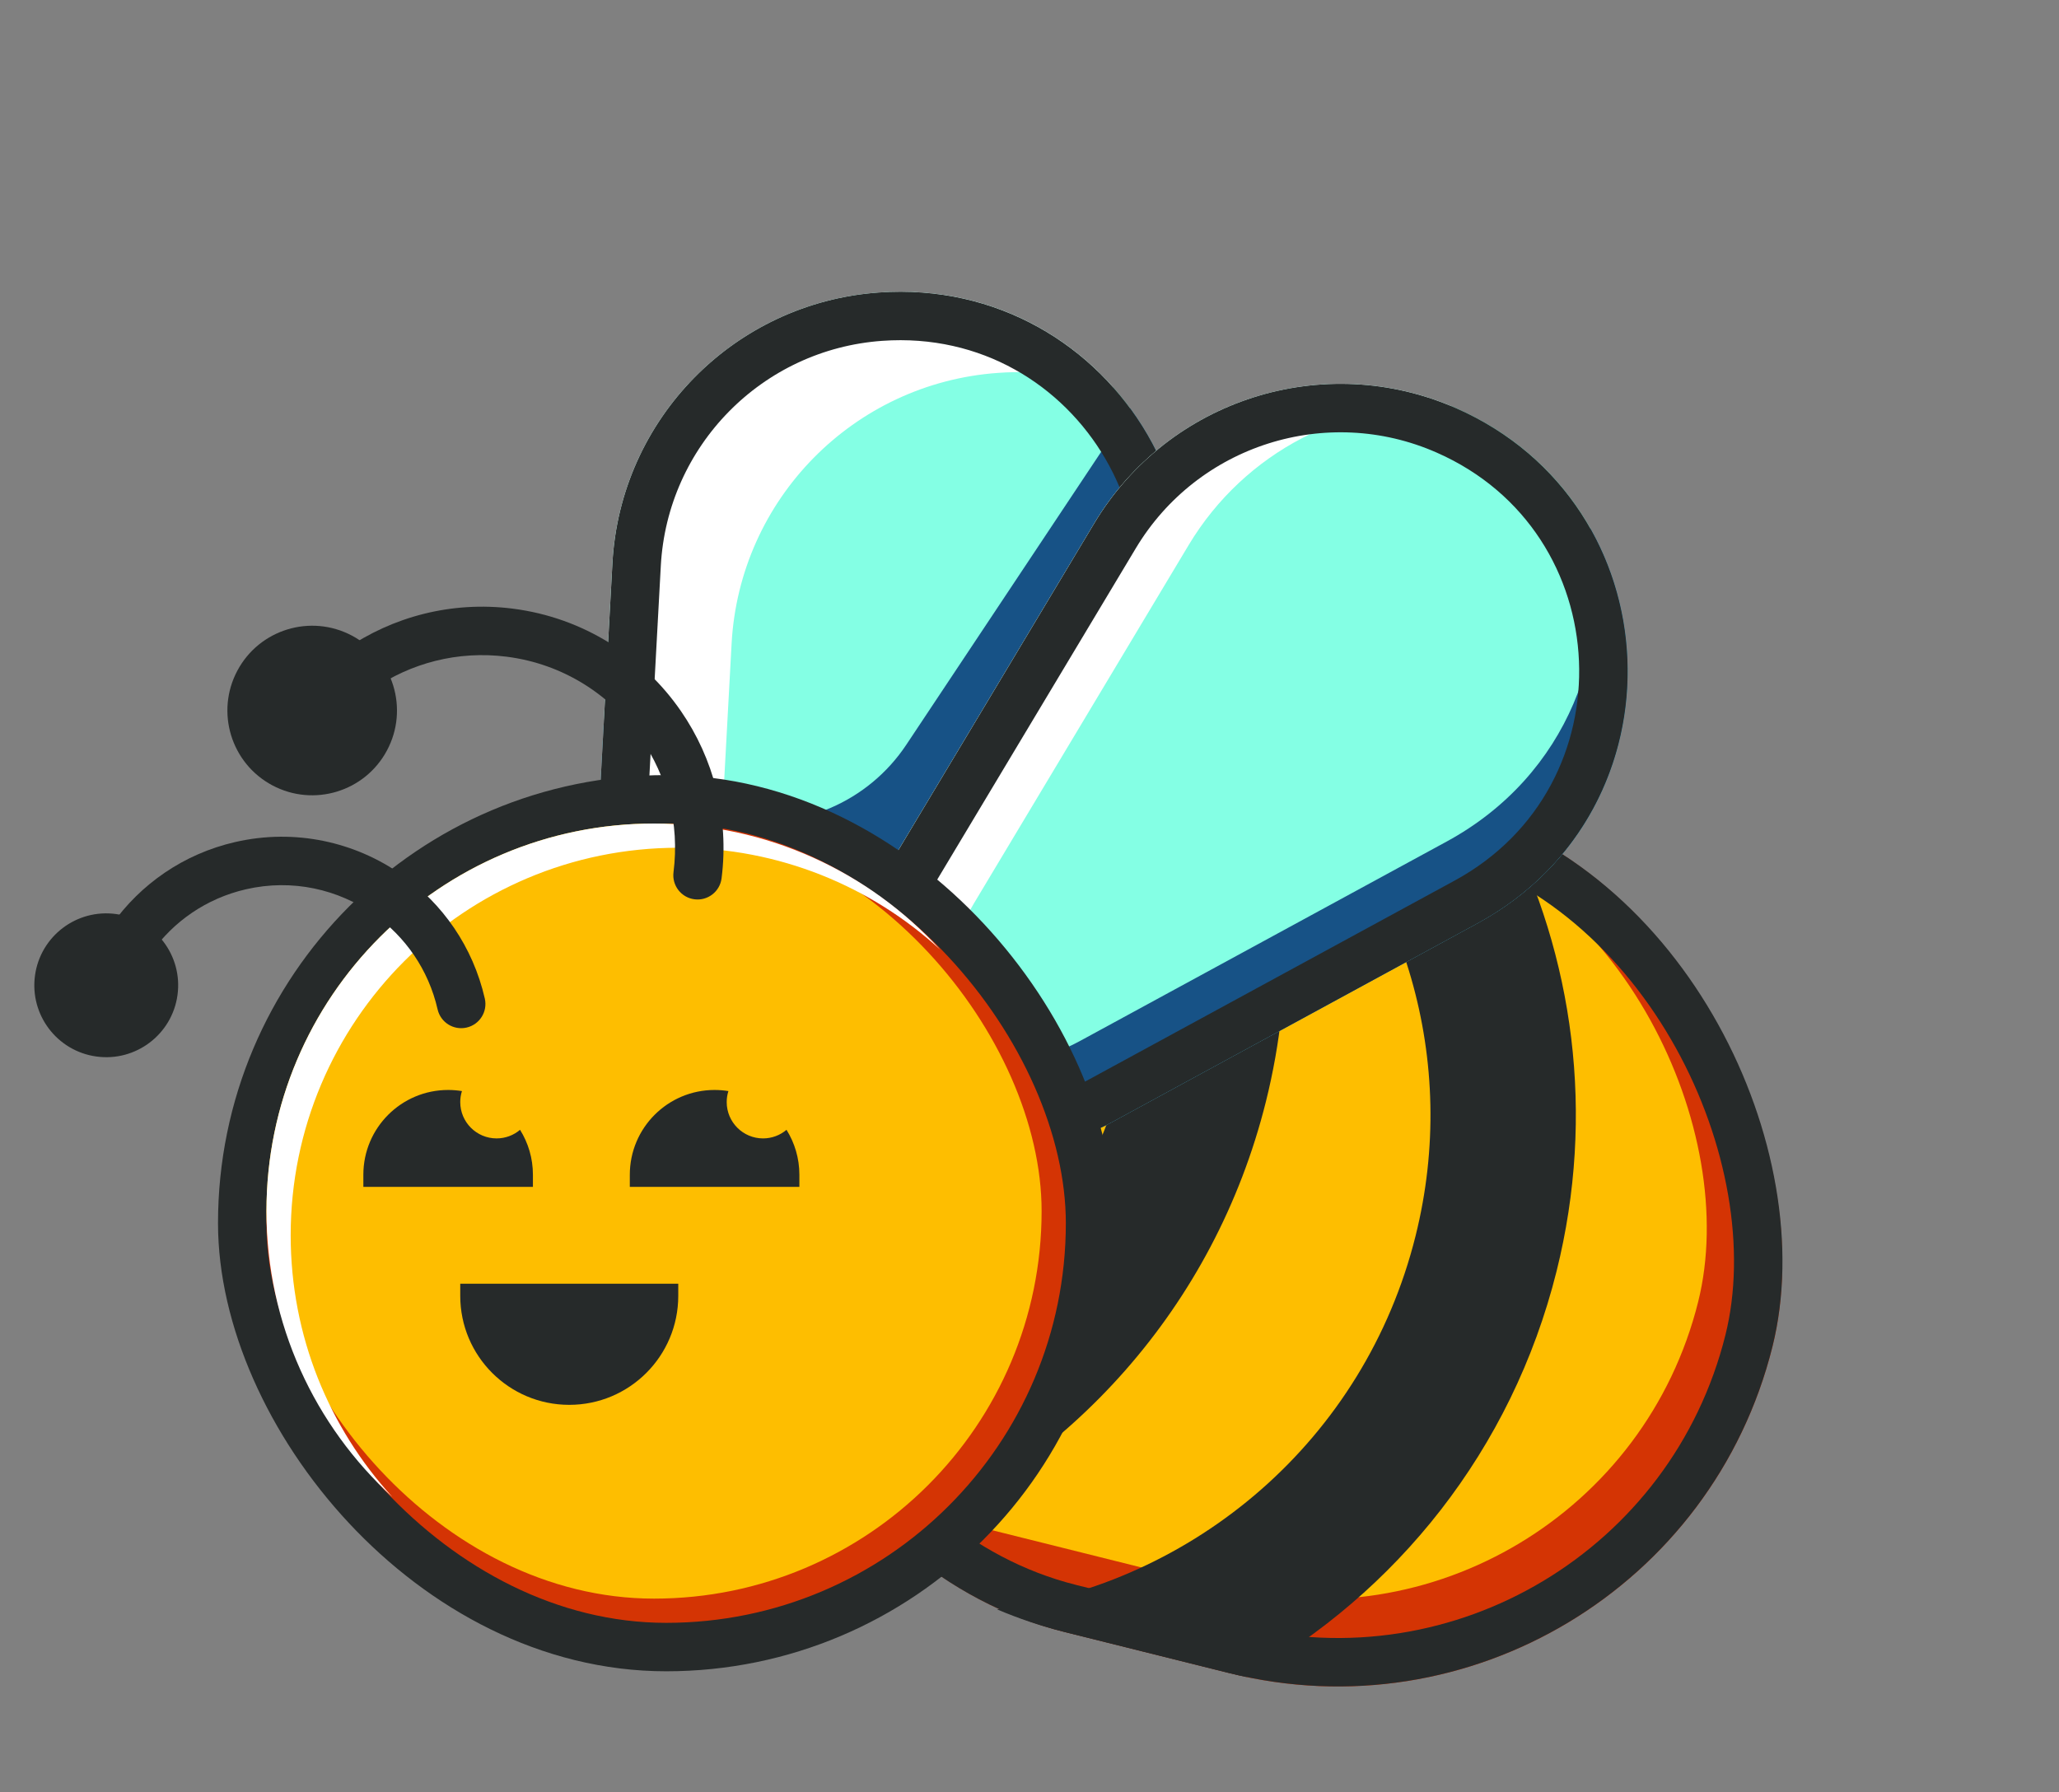 <svg width="85" height="74" viewBox="0 0 85 74" fill="none" xmlns="http://www.w3.org/2000/svg">
<rect x="0" y="0" width="85" height="74" fill="#808080" stroke="none"/>
<rect x="34.957" y="27" width="44" height="37" rx="18.5" transform="rotate(14.009 34.957 27)" fill="#D43404"/>
<rect x="29.846" y="27" width="45.535" height="32.41" rx="16.205" transform="rotate(14.009 29.846 27)" fill="#FEBE00"/>
<rect x="35.685" y="28.212" width="42" height="35" rx="17.5" transform="rotate(14.009 35.685 28.212)" stroke="#262A2A" stroke-width="2"/>
<path fill-rule="evenodd" clip-rule="evenodd" d="M41.158 66.443C49.29 65.376 56.332 59.469 58.437 51.029C60.249 43.767 57.954 36.444 53.024 31.508L59.699 33.173C60.541 33.383 61.355 33.648 62.138 33.962C64.96 39.477 65.876 45.999 64.259 52.482C62.411 59.886 57.623 65.782 51.45 69.235C51.214 69.186 50.978 69.131 50.742 69.073L43.95 67.378C42.981 67.136 42.049 66.822 41.158 66.443Z" fill="#262A2A"/>
<path fill-rule="evenodd" clip-rule="evenodd" d="M32.44 58.735C39.133 56.705 44.621 51.309 46.437 44.029C47.549 39.575 47.115 35.096 45.475 31.161C47.55 30.824 49.713 30.839 51.882 31.253C53.259 35.722 53.474 40.613 52.259 45.482C50.133 54.004 44.11 60.528 36.564 63.629C34.907 62.242 33.515 60.581 32.44 58.735Z" fill="#262A2A"/>
<path d="M25.282 23.257C25.606 17.292 30.319 12.5 36.278 12.077V12.077C46.099 11.379 52.439 22.266 46.987 30.464L37.432 44.829C35.863 47.187 33.05 48.397 30.26 47.912V47.912C26.691 47.292 24.151 44.101 24.347 40.484L25.282 23.257Z" fill="#84FFE4"/>
<path fill-rule="evenodd" clip-rule="evenodd" d="M24.933 29.692L24.347 40.484C24.151 44.101 26.691 47.292 30.26 47.912C33.05 48.397 35.863 47.187 37.432 44.829L46.987 30.464C49.989 25.949 49.416 20.619 46.654 16.857L37.414 30.748C35.845 33.106 33.032 34.316 30.242 33.831C27.822 33.411 25.874 31.808 24.933 29.692Z" fill="#175286"/>
<path fill-rule="evenodd" clip-rule="evenodd" d="M36.278 12.077C30.319 12.5 25.606 17.292 25.282 23.257L24.347 40.484C24.151 44.101 26.691 47.292 30.26 47.912C30.275 47.915 30.291 47.917 30.307 47.92C29.572 46.722 29.185 45.298 29.267 43.803L30.202 26.575C30.526 20.61 35.239 15.818 41.198 15.395C42.909 15.273 44.515 15.504 45.971 16.01C43.687 13.424 40.27 11.793 36.278 12.077Z" fill="white"/>
<path d="M46.154 29.91L36.599 44.275C35.25 46.303 32.831 47.343 30.431 46.927C27.362 46.394 25.177 43.649 25.345 40.538L26.281 23.311C26.577 17.849 30.892 13.462 36.349 13.074C45.341 12.436 51.147 22.404 46.154 29.91Z" stroke="#262A2A" stroke-width="2"/>
<path d="M45.172 21.609C48.243 16.485 54.648 14.447 60.115 16.854V16.854C69.126 20.822 69.651 33.409 61.002 38.114L45.847 46.358C43.359 47.711 40.307 47.468 38.065 45.737V45.737C35.198 43.523 34.441 39.514 36.303 36.408L45.172 21.609Z" fill="#84FFE4"/>
<path fill-rule="evenodd" clip-rule="evenodd" d="M35.328 40.848C35.531 42.723 36.473 44.507 38.065 45.737C40.307 47.468 43.359 47.711 45.847 46.358L61.002 38.114C67.249 34.716 68.71 27.207 65.646 21.803C66.676 26.62 64.747 32.01 59.725 34.742L44.569 42.986C42.081 44.34 39.029 44.096 36.787 42.365C36.216 41.924 35.728 41.411 35.328 40.848Z" fill="#175286"/>
<path fill-rule="evenodd" clip-rule="evenodd" d="M59.898 16.761C54.479 14.501 48.202 16.552 45.172 21.609L36.303 36.408C34.441 39.514 35.198 43.523 38.065 45.737C39.456 46.811 41.159 47.312 42.846 47.215C42.541 47.044 42.246 46.85 41.964 46.632C39.097 44.418 38.34 40.41 40.202 37.303L49.07 22.504C51.391 18.633 55.614 16.523 59.898 16.761Z" fill="white"/>
<path d="M60.525 37.236L45.369 45.48C43.23 46.644 40.604 46.434 38.676 44.945C36.211 43.041 35.56 39.594 37.161 36.922L46.03 22.123C48.842 17.431 54.706 15.565 59.712 17.77C67.963 21.402 68.444 32.928 60.525 37.236Z" stroke="#262A2A" stroke-width="2"/>
<rect x="10" y="33" width="35" height="35" rx="17.5" fill="#D43404" stroke="#262A2A" stroke-width="2"/>
<rect x="11" y="34" width="32" height="32" rx="16" fill="#FEBE00"/>
<path d="M27 34C18.163 34 11 41.163 11 50C11 54.673 13.003 58.877 16.197 61.803C13.591 58.956 12 55.164 12 51C12 42.163 19.163 35 28 35C32.164 35 35.956 36.591 38.803 39.197C35.877 36.003 31.673 34 27 34Z" fill="white"/>
<path d="M19 53H28V53.5C28 55.985 25.985 58 23.5 58V58C21.015 58 19 55.985 19 53.5V53Z" fill="#262A2A"/>
<path fill-rule="evenodd" clip-rule="evenodd" d="M21.469 46.645C21.207 46.867 20.869 47 20.5 47C19.672 47 19 46.328 19 45.5C19 45.342 19.024 45.189 19.07 45.046C18.884 45.016 18.694 45 18.5 45C16.567 45 15 46.567 15 48.5V49H22V48.5C22 47.819 21.805 47.183 21.469 46.645Z" fill="#262A2A"/>
<path fill-rule="evenodd" clip-rule="evenodd" d="M32.469 46.645C32.207 46.867 31.869 47 31.5 47C30.672 47 30 46.328 30 45.5C30 45.342 30.024 45.189 30.07 45.046C29.884 45.016 29.694 45 29.5 45C27.567 45 26 46.567 26 48.5V49H33V48.5C33 47.819 32.805 47.183 32.469 46.645Z" fill="#262A2A"/>
<circle cx="12.888" cy="29.334" r="3.5" transform="rotate(28.019 12.888 29.334)" fill="#262A2A"/>
<path fill-rule="evenodd" clip-rule="evenodd" d="M20.913 27.112C18.89 26.855 16.951 27.38 15.395 28.453L14.259 26.806C16.205 25.465 18.636 24.807 21.165 25.128C24.091 25.5 26.559 27.108 28.11 29.357C29.451 31.303 30.109 33.733 29.788 36.263C29.718 36.81 29.218 37.198 28.67 37.128C28.122 37.059 27.734 36.558 27.804 36.01C28.061 33.988 27.536 32.048 26.463 30.492C25.221 28.691 23.251 27.409 20.913 27.112Z" fill="#262A2A"/>
<circle cx="4.386" cy="40.678" r="2.969" transform="rotate(7.884 4.386 40.678)" fill="#262A2A"/>
<path fill-rule="evenodd" clip-rule="evenodd" d="M10.161 36.713C8.513 37.09 7.154 38.052 6.249 39.331L4.616 38.176C5.795 36.511 7.569 35.254 9.715 34.763C12.197 34.195 14.676 34.765 16.601 36.127L16.024 36.943L16.601 36.127C18.267 37.306 19.523 39.08 20.014 41.226C20.137 41.765 19.801 42.301 19.262 42.424C18.724 42.547 18.188 42.211 18.065 41.672C17.688 40.025 16.726 38.665 15.446 37.76C13.966 36.712 12.066 36.277 10.161 36.713Z" fill="#262A2A"/>
</svg>
